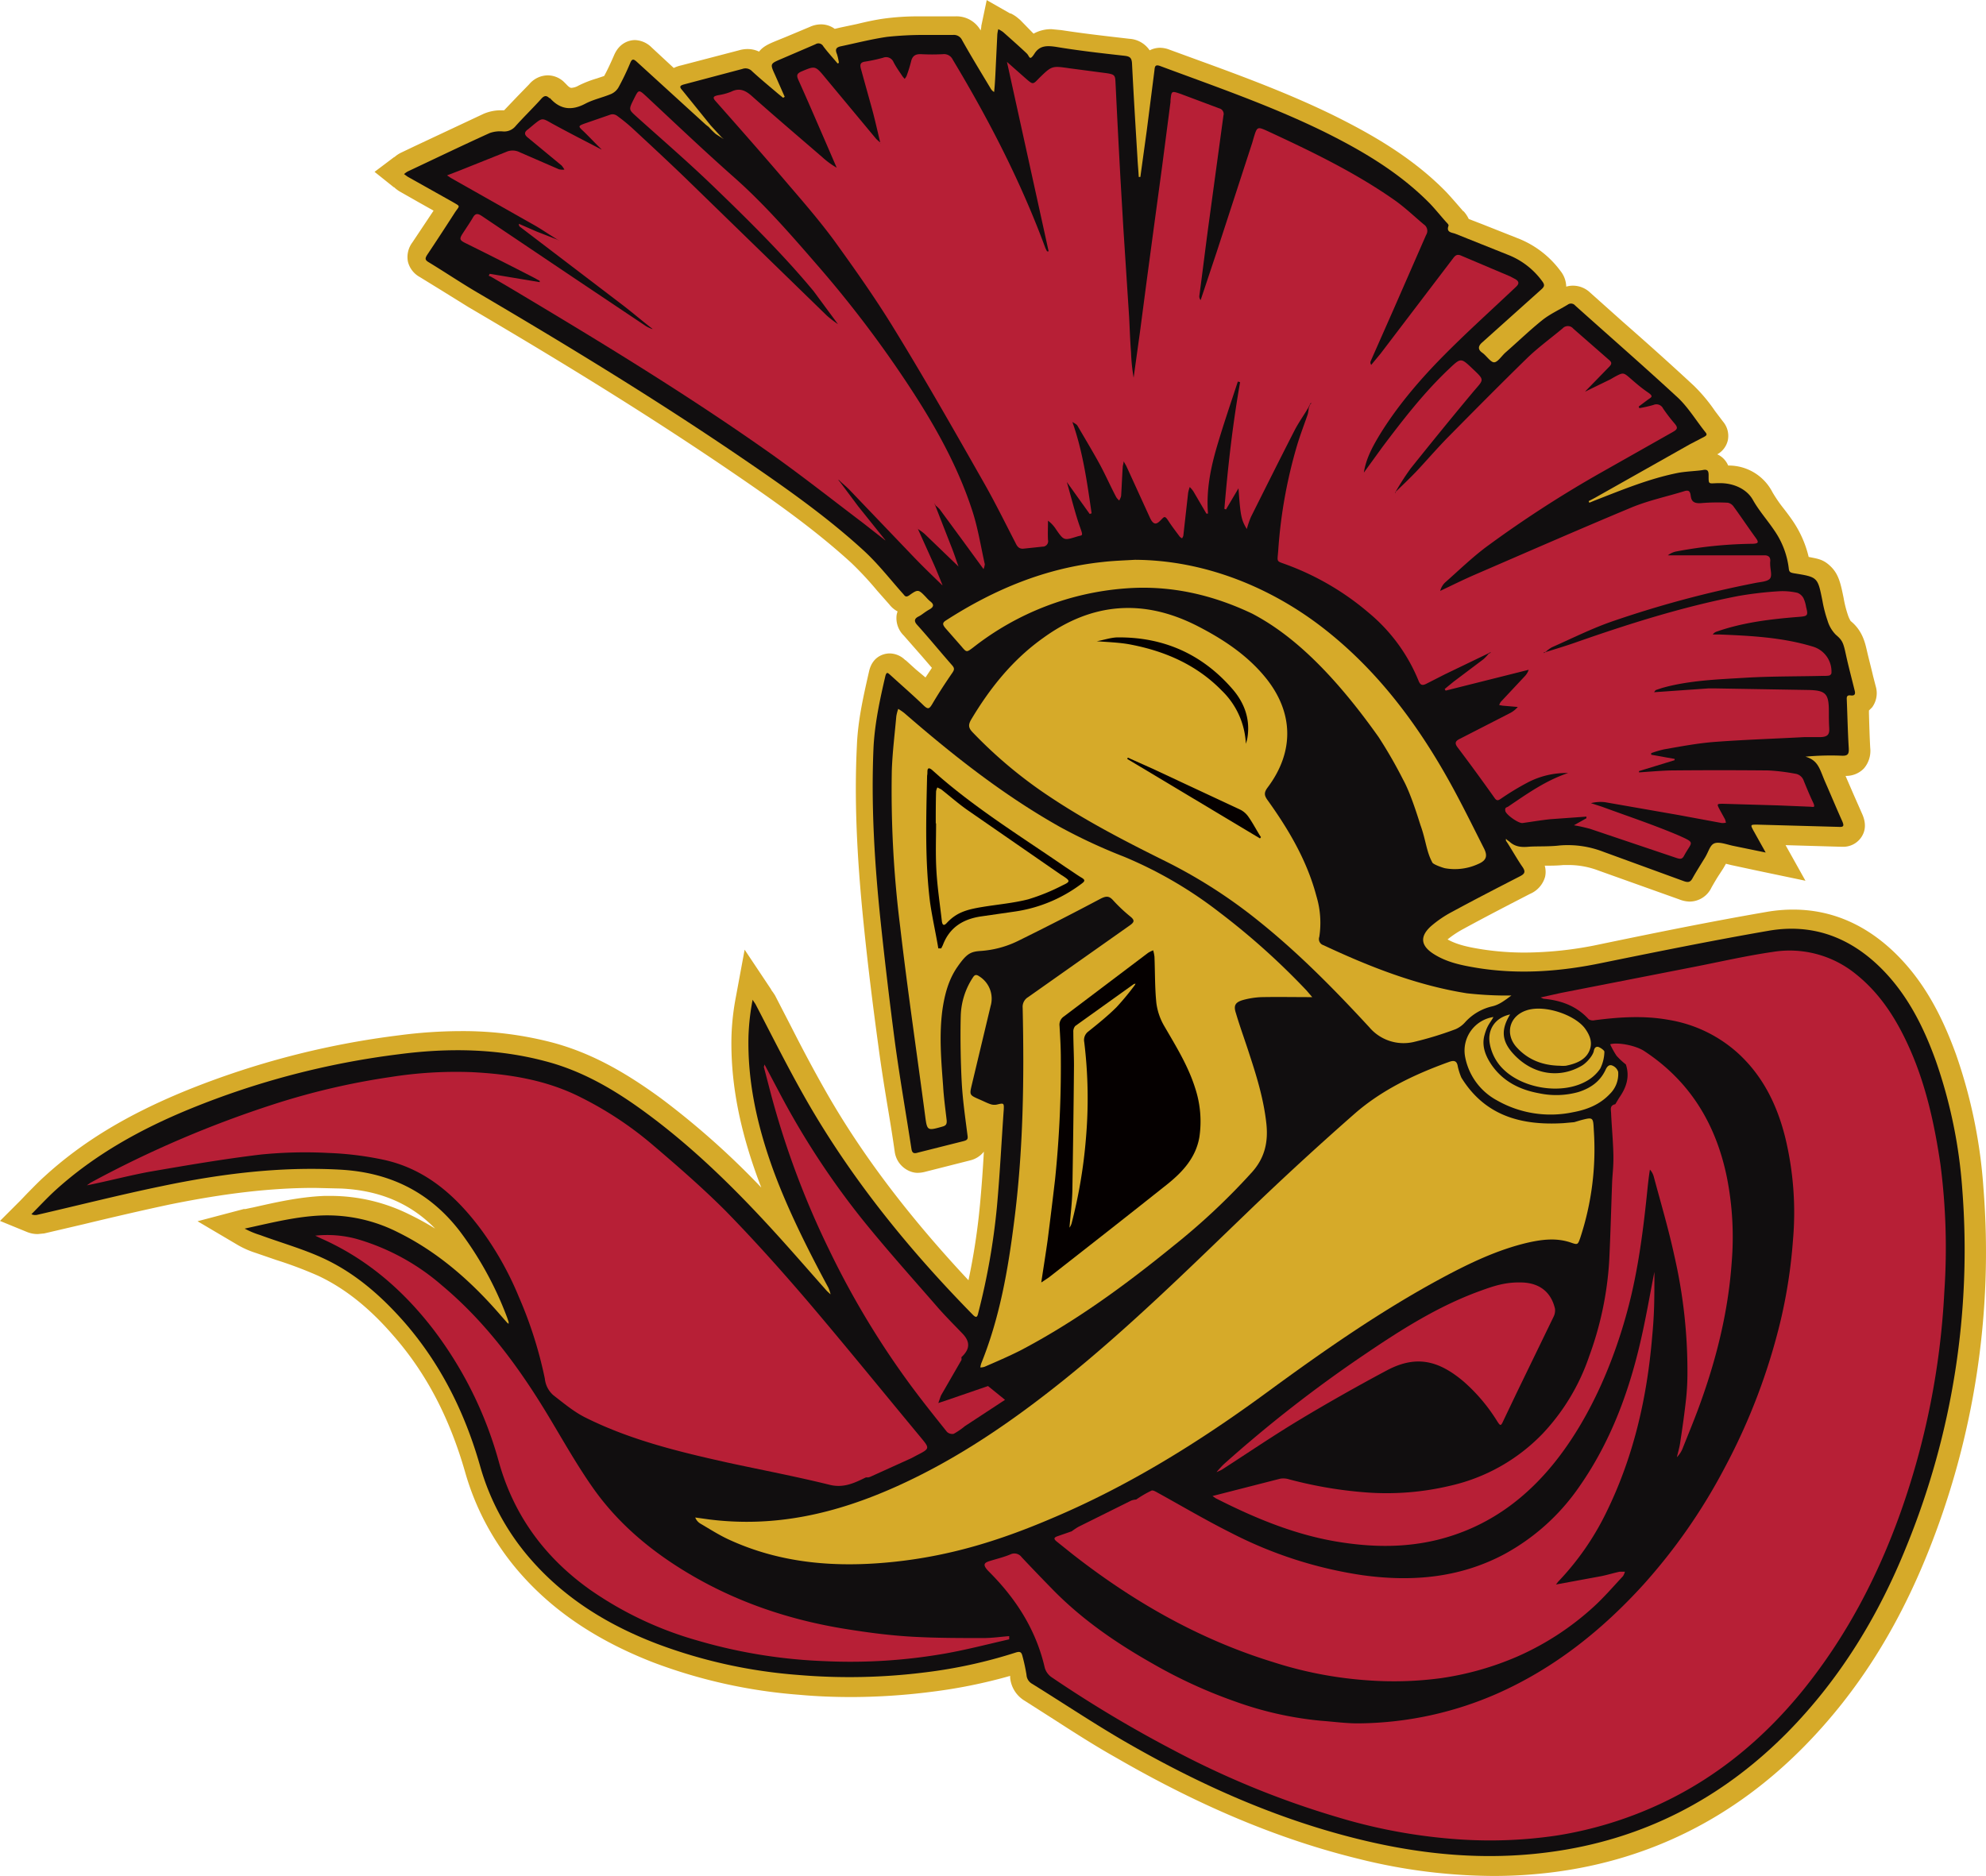 <svg id="Layer_1" data-name="Layer 1" xmlns="http://www.w3.org/2000/svg" viewBox="0 0 619.3 585.1"><title>Spartan051_3c</title><path d="M154,287.9a172.6,172.6,0,0,1-41-5.2c-24.3-5.9-48.8-16.1-74.8-31.2-6.5-3.8-12.9-7.8-19-11.8l-9.5-6a6.3,6.3,0,0,1-3.2-5,27.8,27.8,0,0,0-.8-3.7v-.4a157.2,157.2,0,0,1-27.3,5.8A196.2,196.2,0,0,1-46.1,232c-5.3,0-10.7-.2-16-.7a160.6,160.6,0,0,1-44.8-9.9c-16.8-6.5-30-15.2-40.2-26.8a78.6,78.6,0,0,1-16.8-30.7c-5-17.5-12.5-31.8-23-43.7-7.9-9-15.9-15.3-24.4-19.3a131.8,131.8,0,0,0-13.3-5l-6-2.1-.6-.2a25.8,25.8,0,0,1-4.7-2.1l-6.3-3.7,7.7-1.9,1.3-.3,1-.2c7-1.6,14.3-3.3,21.8-3.6h2.1a52.1,52.1,0,0,1,23,5.5,93.8,93.8,0,0,1,23.5,16.6,93.3,93.3,0,0,0-8-12.4c-8.7-11.3-20.2-17.2-35.2-18l-8.6-.2c-14,0-28.5,1.7-45.9,5.3-8.9,1.8-18,4-26.7,6.1l-12.3,2.9-1.3.2a6,6,0,0,1-2.3-.5l-4.2-1.7,3.2-3.2,2.3-2.3c1.7-1.7,3.4-3.5,5.2-5.1,11.4-10.5,25.2-18.8,43.1-26.2a259.4,259.4,0,0,1,65.8-17.2,145.6,145.6,0,0,1,18.6-1.2A107.3,107.3,0,0,1-140,33.9c10.7,2.9,20.8,8.1,32.9,17s23.9,19.8,37.3,34.3l5.4,5.9a206,206,0,0,1-9-21.6c-5.1-14.6-7.4-27.8-7-40.4a74.4,74.4,0,0,1,1.3-12l1.4-7.3,4.1,6.2.3.4.9,1.4,5,9.6c3.4,6.6,7,13.5,10.7,20.1,12.2,21.4,28.2,42.3,48.9,63.7A209.8,209.8,0,0,0-3,81.7c.7-7.4,1.1-14.9,1.5-22.2l.4-6.2L-3.1,53l-2.8-1.2-1.5-.7c.2,1.7.4,3.5.6,5.2l.4,3.2a4.2,4.2,0,0,1-3.5,5L-24,68.2l-1.6.2c-.8,0-3.6-.3-4.1-4s-1.3-8.5-2-12.8c-1.1-6.6-2.1-13.4-3.1-20.1C-36.5,19.1-38,6.2-39.4-6.6c-2.2-21.5-2.9-38.9-2.1-54.8.4-7.8,2.1-15.4,3.8-22.8.7-3,2.7-3.3,3.5-3.3a4.1,4.1,0,0,1,2.8,1.3h.1l3.3,3,6.1,5.5c1.6-2.8,3.4-5.4,5.1-7.9l-4.6-5.3-5.7-6.6a4.9,4.9,0,0,1-1.5-4,4.8,4.8,0,0,1,2.6-3.3l1.3-.9.4-.3-.8-.8-.7.5a4.5,4.5,0,0,1-2.5.9,4.1,4.1,0,0,1-3.3-1.8v-.2l-3.8-4.3a105.4,105.4,0,0,0-8.4-9c-11.7-10.7-24.6-19.7-37.9-28.8-23.3-15.9-48.6-31.7-82-51.3l-8.6-5.3-6.5-4.1a4.6,4.6,0,0,1-2.3-2.9,4.7,4.7,0,0,1,.9-3.7c2.6-3.9,5.4-8,8.3-12.7l-7.6-4.3-5.8-3.2-1.2-.9-.2-.2-3-2.4,3.1-2.3.2-.2a6.2,6.2,0,0,1,1.4-1l4.5-2.1,21.2-9.9a10.7,10.7,0,0,1,4.5-.8h1.2a1.6,1.6,0,0,0,1.4-.7l4.4-4.7,3.6-3.8a4.9,4.9,0,0,1,3.6-1.8,4.5,4.5,0,0,1,3.1,1.3l.5.5c1.7,1.9,3,2.1,3.9,2.1a7.9,7.9,0,0,0,3.6-1.1,31.1,31.1,0,0,1,5.1-2l3.1-1.1a2.1,2.1,0,0,0,.8-.8,78.2,78.2,0,0,0,3.5-7.2c1-2.4,2.6-2.9,3.7-2.9a4.7,4.7,0,0,1,3.2,1.5l8.9,8.2a4.7,4.7,0,0,1,3.1-1.9l18.1-4.8,1.8-.3a5.8,5.8,0,0,1,4,1.7l1.3,1.1a4.1,4.1,0,0,1,.2-2.2c.7-1.8,2.3-2.5,4.5-3.4l3.2-1.3,7.4-3.1a5.5,5.5,0,0,1,2.2-.5,4.6,4.6,0,0,1,3.7,2h.1a5.8,5.8,0,0,1,2.7-1.2l5.3-1.1c2.9-.6,5.9-1.3,9-1.7a77.9,77.9,0,0,1,9.5-.6h11.7a5.7,5.7,0,0,1,5.2,3.1l5,8.4V-277q.1-3.3.3-6.5a8.2,8.2,0,0,1,.3-1.7v-.4l.8-4.1,3.6,2.1.4.2a7.5,7.5,0,0,1,1.6,1.1l.6.5,6,5.4a7.9,7.9,0,0,1,5.8-2.3l2.6.2c7.2,1.1,14.7,2,21.3,2.8,3.2.4,4.8,2.1,5,5.2s.2,4.6.4,6.9l.7-5.2c.4-3.4,2.4-4.1,3.9-4.1a5.6,5.6,0,0,1,2,.4l9.3,3.4c14,5.1,28.4,10.5,42.1,17.2,10.2,5,23.3,12.2,33.9,23.1,1.4,1.4,2.6,2.9,3.9,4.3l1.3,1.5h.1a4.8,4.8,0,0,1,1.4,2.6h.2l5.5,2.2,11.5,4.6a27.1,27.1,0,0,1,11.4,9c1.8,2.4,1.6,4.6-.7,6.7l-9.2,8.3-8.5,7.6.9.9h.2l1.4-1.4,3.2-2.9c2.7-2.5,5.5-5,8.5-7.4a39.8,39.8,0,0,1,5.7-3.6l2.5-1.4a4.8,4.8,0,0,1,2.5-.8,5,5,0,0,1,3.3,1.4l10.3,9.2c7.2,6.4,14.7,13,21.9,19.7a49,49,0,0,1,6.2,7.5l2.6,3.5a3.9,3.9,0,0,1,.9,3.3,3.9,3.9,0,0,1-2.2,2.7h-.1l-4.4,2.3-6.1,3.5h.4a46.8,46.8,0,0,1,4.7-.6l3.2-.4h1c.9,0,3.9.3,4.2,4.2h1.3c3.7,0,9,.7,12.2,6.8a43.9,43.9,0,0,0,3.8,5.5c1,1.3,2,2.6,2.9,4a29.7,29.7,0,0,1,4.8,12c7.9,1.3,8.9,2.5,10.6,10.7h0a37.3,37.3,0,0,0,1.4,5.7,9.1,9.1,0,0,0,1.7,3.1c3,2.4,3.7,5.5,4.2,7.8s1.3,5.3,1.9,7.9l.8,3.1a4.5,4.5,0,0,1-.6,4,3.7,3.7,0,0,1-1.7,1.2v2.5c.1,3.6.2,7.3.4,11a5.5,5.5,0,0,1-1.2,4.2,5,5,0,0,1-3.7,1.4h-4.4c.4.9.8,1.8,1.1,2.6l.6,1.5,2.7,6.2,2.6,6a4.3,4.3,0,0,1,0,4.2,4,4,0,0,1-3.6,1.7h-.3L240-33.9l5.5,9.9L235.8-26l-7-1.5-1.9-.5-1.9-.5-.8,1.5a20.8,20.8,0,0,1-1,1.9l-1,1.7c-.9,1.5-1.8,3-2.6,4.5a4.6,4.6,0,0,1-4.2,2.8,6.5,6.5,0,0,1-2.3-.5l-25.1-9.2a29,29,0,0,0-9.9-1.9h-2.4c-1.8.2-3.7.2-5.4.2h-5l1,1.4a5.2,5.2,0,0,1,1.1,4.2,5.3,5.3,0,0,1-3.1,3.3c-5.8,3-13.4,6.9-21,11A31.6,31.6,0,0,0,137.3-3c-1,.9-1.3,1.6-1.3,2s.5,1.1,1.7,1.8c3.8,2.4,8.3,3.3,12.5,4a89.8,89.8,0,0,0,14,1.1,117.5,117.5,0,0,0,23.9-2.6C204.4-.1,222-3.7,240-6.8a44.7,44.7,0,0,1,7.7-.7C258.9-7.5,269.2-3,278.1,6c7.4,7.4,12.9,16.9,17.5,29.8a156.3,156.3,0,0,1,8.3,40.7,248.5,248.5,0,0,1-17.4,112.9c-9.4,23.5-21.7,42.7-37.6,58.9-21.3,21.6-46.9,34.6-76.3,38.4A143.9,143.9,0,0,1,154,287.9ZM-6,14a19.3,19.3,0,0,0-2.3,8.6c-.1,3.5-.1,7.1-.1,10.8L-5,18.9A5.1,5.1,0,0,0-6,14Z" transform="translate(311.6 294.2)" style="fill:#d6aa29"/><path d="M.4-284.9a9,9,0,0,1,1.5.9c2.5,2.2,5,4.4,7.4,6.7a2.2,2.2,0,0,0,1.3.8c.4,0,.7-.2,1.1-.8a4.8,4.8,0,0,1,4.4-2.3l2.2.2c7.1,1.1,14.3,1.9,21.5,2.8,1.6.2,2.2.6,2.3,2.4.5,9.8,1.1,19.6,1.7,29.5.1,2,.3,3.9.4,5.9h.5l2-14.5,2.5-18.9c.1-.8.2-1.5.9-1.5l.9.2c17.2,6.4,34.6,12.4,51.1,20.5,12.1,5.9,23.6,12.8,33.1,22.5,1.8,1.8,3.4,3.8,5,5.7.3.4.8.9.7,1.1-.8,2.1,1,2,2.1,2.5l17,6.8a24,24,0,0,1,10.1,8c.9,1.2.7,1.7-.3,2.6l-18.4,16.5c-1.4,1.2-1.6,2,0,3.2s2.4,2.9,3.7,3h.1c1.1,0,2.3-1.9,3.4-3,3.8-3.4,7.6-7,11.6-10.2,2.4-1.9,5.2-3.2,7.9-4.8l1-.3a2,2,0,0,1,1.3.6c10.8,9.6,21.7,19.1,32.2,28.9,3.3,3,5.6,7,8.4,10.6.6.7.4,1.1-.3,1.4l-4.6,2.4-29.6,16.7-1.9,1,.2.5,1.7-.7c8.5-3.3,16.9-6.8,25.9-8.6,2.6-.5,5.2-.5,7.8-.9h.5c1,0,1.2.6,1.2,1.7s0,2.6,1.2,2.6h3.1c4,0,7.3,1.1,9.6,5.2s4.6,6.4,6.8,9.7a26.2,26.2,0,0,1,4.4,11.7c.1,1.2.6,1.3,1.6,1.5,7.5,1.2,7.4,1.2,8.9,8.6a40,40,0,0,0,1.6,6.2,10.4,10.4,0,0,0,2.6,4.4c2.1,1.7,2.6,3.8,3.1,6.1s1.8,7.4,2.7,11.1c.2.9.3,1.7-.8,1.7H266c-1.1,0-.9,1-.9,1.8.2,4.9.3,9.8.6,14.7.1,1.7-.2,2.4-1.9,2.4h-3.7c-2.6,0-5.2.1-7.9.4,4.1,1.2,4.8,4.9,6.2,8s3.5,8.1,5.3,12.2c.6,1.3.5,1.7-.9,1.7h-.3L237.1-37h-.8c-1.4,0-1.3.2-.4,1.9l3.8,6.8-10.3-2.2c-1.5-.3-3.2-1-4.6-1l-1.1.2c-1.4.6-2.1,3-3.1,4.6s-2.6,4.2-3.8,6.3-.9,1.2-1.6,1.2l-1.2-.3-25.2-9.2a32.1,32.1,0,0,0-10.9-2h-2.7c-3.2.3-6.5.1-9.7.4h-1.2a6.6,6.6,0,0,1-4.7-1.7l-.7-.5-.4-.4v.6l.6.9c1.5,2.4,2.9,4.9,4.5,7.2s.6,2.3-.9,3.1c-7,3.6-14.1,7.3-21,11.1a34.9,34.9,0,0,0-6.6,4.5c-3.4,3-3,6.1.8,8.6s8.9,3.6,13.7,4.4a92.3,92.3,0,0,0,14.5,1.1,121.2,121.2,0,0,0,24.5-2.7c17.2-3.6,34.5-7,51.8-10a41.5,41.5,0,0,1,7.1-.6c10.8,0,20.2,4.5,28.3,12.6s13,18,16.8,28.7a154.2,154.2,0,0,1,8.2,39.9,244.5,244.5,0,0,1-17.2,111.5c-8.7,21.6-20.6,41.2-37,57.9-20.6,21-45.4,33.7-74.6,37.5a140.2,140.2,0,0,1-18.2,1.2,171,171,0,0,1-40.3-5.1c-26.3-6.4-50.7-17.4-74.1-30.9-9.7-5.6-19-11.8-28.4-17.7a3.4,3.4,0,0,1-1.8-2.8,56.4,56.4,0,0,0-1.3-6c-.2-.8-.5-1.2-1.1-1.2l-.9.2a152.1,152.1,0,0,1-28.3,6.2A192.3,192.3,0,0,1-46.1,229q-7.9,0-15.8-.7a158.5,158.5,0,0,1-43.9-9.7c-14.9-5.8-28.3-13.9-39-25.9a75.2,75.2,0,0,1-16.2-29.6c-4.8-16.6-12.2-31.8-23.6-44.8-7.2-8.2-15.4-15.4-25.4-20-6.3-2.9-13-4.8-19.6-7.2a26.4,26.4,0,0,1-4.8-2l1.8-.4c7.3-1.7,14.7-3.4,22.2-3.7h2A48.8,48.8,0,0,1-186.6,90c12.6,6.2,22.9,15.3,32,25.8l1.4,1.6.8.9.4.3V118l-.4-1.2a107.1,107.1,0,0,0-14.9-27.2c-9.5-12.3-22-18.3-37.4-19.1l-8.7-.2c-15.7,0-31.2,2.1-46.5,5.3-13.1,2.7-26.1,6-39.1,9h-.6l-1.2-.3c2.4-2.4,4.8-5,7.3-7.3,12.4-11.3,26.8-19.3,42.3-25.6a255.2,255.2,0,0,1,65.1-17,143.8,143.8,0,0,1,18.2-1.2,105.1,105.1,0,0,1,27.4,3.4c11.8,3.2,22.1,9.3,31.9,16.5,13.5,10,25.5,21.6,36.9,33.9,6.5,7,12.7,14.2,19,21.3l1.1,1a10.4,10.4,0,0,0-.7-2.1c-6.9-12.6-13.3-25.4-18-39s-7.2-25.8-6.9-39.3a71.6,71.6,0,0,1,1.3-11.5c.3.5.7,1,1,1.6C-70,29.2-65,39.2-59.4,49c14.1,24.7,31.9,46.5,51.7,66.8.5.6.9.8,1.1.8s.5-.6.7-1.4A212.9,212.9,0,0,0-.1,81.9c.9-10,1.4-20.1,2-30.1.1-1.4.1-1.8-.6-1.8l-1.5.3H-.9l-1.2-.2c-1.2-.4-2.3-1-3.5-1.5-3.1-1.4-3.1-1.4-2.3-4.8l5.8-24.3a8.2,8.2,0,0,0-3.4-9.2A2,2,0,0,0-6.6,10c-.4,0-.7.3-1.1.9a22.8,22.8,0,0,0-3.7,11.7c-.2,7-.1,13.9.3,20.9s1.1,11,1.8,16.5c.1,1.1-.1,1.5-1.2,1.8l-14.3,3.6h-.8c-.7,0-1-.4-1.2-1.5-1.6-11-3.6-21.9-5.1-32.9q-2.6-19-4.5-38c-1.9-18.1-3-36.2-2.1-54.4.4-7.6,2-14.9,3.7-22.2.2-.7.4-1,.6-1s.5.3.9.6c3.5,3.2,7.1,6.4,10.5,9.6.6.5,1,.8,1.3.8s.8-.4,1.3-1.3c1.9-3.4,4.1-6.6,6.3-9.8.6-.9.7-1.4-.1-2.3-3.7-4.1-7.2-8.4-10.9-12.6-1.1-1.3-.9-1.9.4-2.6s2.2-1.6,3.4-2.2,1.4-1.6.2-2.6a11.5,11.5,0,0,1-1.2-1.2c-1.3-1.3-1.9-2-2.6-2s-1.3.5-2.7,1.4a1.5,1.5,0,0,1-.8.3c-.5,0-.8-.5-1.2-1-4.1-4.5-7.9-9.4-12.3-13.5-11.8-10.8-25-20-38.2-29-26.7-18.2-54.3-35.1-82.2-51.4-5.1-3-10.1-6.3-15.1-9.4-1.2-.7-1.2-1.2-.5-2.3q4.5-6.6,8.7-13.3c1.5-2.3,1.8-1.8-.9-3.3l-13.9-7.8-1.1-.8a6.7,6.7,0,0,1,1.1-.8c8.5-4,17-8.1,25.6-12a7.9,7.9,0,0,1,3.2-.5h1.2a4.5,4.5,0,0,0,3.7-1.7c2.6-2.9,5.4-5.6,8-8.5a1.9,1.9,0,0,1,1.3-.8,1.7,1.7,0,0,1,1.2.6h.2a8,8,0,0,0,6.1,3.1,10.7,10.7,0,0,0,5-1.4c2.5-1.3,5.4-1.9,8-3a5,5,0,0,0,2.3-2.1,80.8,80.8,0,0,0,3.6-7.5c.3-.8.6-1.1,1-1.1s.7.3,1.1.7L-91-255.2l.9.7a24.9,24.9,0,0,0,2.2,2.2l2.5,1.5h0l-.6-.6-3.4-3.7L-98.3-266c-1-1.2-.9-1.6.6-1.9l18.1-4.8h1a2.8,2.8,0,0,1,2,.9c2.6,2.4,5.4,4.7,8.1,7l1.6,1.3.5-.3-3-6.8c-1.6-3.5-1.6-3.5,1.9-5l10.7-4.5,1-.3a1.7,1.7,0,0,1,1.4.8c1.4,1.9,3,3.6,4.5,5.4l.4-.2a17.6,17.6,0,0,0-.6-2.7c-.6-1.5-.2-2.2,1.4-2.5,4.7-.9,9.4-2.2,14.2-2.9a106.6,106.6,0,0,1,11.8-.6h9a2.7,2.7,0,0,1,2.7,1.6c2.9,5,5.9,9.9,8.8,14.9a3.1,3.1,0,0,0,1.2,1.3c.1-1.9.3-3.7.4-5.6.2-4.1.4-8.2.6-12.4a10.4,10.4,0,0,1,.3-1.6m-4.2-9.3-1.7,8.1v.3l-.2,1.1a8.6,8.6,0,0,0-7.8-4.4H-25.3a80.3,80.3,0,0,0-9.9.6c-3.2.4-6.3,1.1-9.2,1.8l-5.2,1.1-1.7.4a7.2,7.2,0,0,0-4.3-1.4,8.5,8.5,0,0,0-3.5.8l-7.4,3.1-3.2,1.3c-1.9.8-3.9,1.6-5.2,3.3a8.3,8.3,0,0,0-3.7-.8,9.6,9.6,0,0,0-2.6.4l-18,4.7a10,10,0,0,0-2.3.8l-6.9-6.4a7.7,7.7,0,0,0-5.2-2.3c-1.3,0-4.7.5-6.5,4.7-1,2.3-2,4.5-3.1,6.5l-2.4.8a33.9,33.9,0,0,0-5.6,2.2,5,5,0,0,1-2.2.7c-.2,0-.6,0-1.6-1.1l-.8-.8a7.4,7.4,0,0,0-5-2,7.7,7.7,0,0,0-5.8,2.8l-3.6,3.7-4.2,4.4h-.7a13.7,13.7,0,0,0-5.7,1.1l-21.3,10-4.4,2.1a9.1,9.1,0,0,0-2.1,1.4h-.1l-6.1,4.6,6,4.8h.1a10.1,10.1,0,0,0,1.7,1.3l5.8,3.3,4.8,2.7-6.6,9.9a7.6,7.6,0,0,0-1.4,6,7.5,7.5,0,0,0,3.7,4.8l6.5,4,8.7,5.4c33.4,19.6,58.6,35.4,81.8,51.2,13.2,9,26,18,37.5,28.5a103.2,103.2,0,0,1,8.1,8.7l3.8,4.3h0a8,8,0,0,0,2.6,2.2,7,7,0,0,0-.3,1.1,7.6,7.6,0,0,0,2.2,6.4l5.7,6.5,3.1,3.6-2,3L-26-85.4l-3.2-2.9h-.1a7,7,0,0,0-4.9-2.1h0c-.9,0-5.2.3-6.4,5.6-1.7,7.5-3.5,15.2-3.8,23.3-.8,16.1-.1,33.7,2.1,55.3,1.3,12.9,2.9,25.7,4.6,38.2.9,6.8,2,13.6,3.1,20.2.7,4.2,1.4,8.5,2,12.8s4.3,6.6,7.1,6.6a9.2,9.2,0,0,0,2.3-.3l14.2-3.6A7.7,7.7,0,0,0-4.8,65c-.3,5.5-.7,11-1.2,16.4a204.4,204.4,0,0,1-3.6,23.7C-28.2,85.2-42.9,65.9-54.2,46c-3.7-6.5-7.3-13.3-10.7-20l-5-9.7A15.8,15.8,0,0,0-71,14.7l-.2-.4L-79.4,2l-2.7,14.6A77.4,77.4,0,0,0-83.5,29c-.3,13,2,26.5,7.2,41.5q1,2.9,2.1,5.7a250.8,250.8,0,0,0-31.1-27.7c-12.4-9.1-22.8-14.5-33.9-17.5a110.2,110.2,0,0,0-28.9-3.6,148.5,148.5,0,0,0-19,1.3A262.4,262.4,0,0,0-253.7,46c-18.3,7.5-32.3,16-44,26.7-1.9,1.7-3.6,3.5-5.3,5.2l-2.2,2.3-6.4,6.4,8.3,3.4a8.9,8.9,0,0,0,3.5.7l2-.2,12.4-2.9c8.7-2.1,17.7-4.2,26.6-6.1,17.2-3.5,31.6-5.2,45.3-5.2l8.4.2c12,.6,21.6,4.7,29.2,12.5a88.5,88.5,0,0,0-8-4.4,55.1,55.1,0,0,0-24.3-5.8h-2.2c-7.8.3-15.2,2-22.3,3.6l-1,.2-1.4.3h-.5L-250,86.7l12.7,7.5a28.4,28.4,0,0,0,5.2,2.3l.6.2,6.1,2.1a127.6,127.6,0,0,1,13,4.9c8.1,3.8,15.8,9.8,23.4,18.6,10.2,11.6,17.5,25.5,22.4,42.5a81.6,81.6,0,0,0,17.4,31.9c10.5,11.9,24.1,20.9,41.3,27.6a163.5,163.5,0,0,0,45.6,10.1c5.4.5,10.9.7,16.3.7a199.2,199.2,0,0,0,24.6-1.6,162.7,162.7,0,0,0,24.8-5v.6A9.4,9.4,0,0,0,8,236.3l9.4,6c6.2,4,12.6,8.1,19.2,11.8,26.3,15.2,51,25.5,75.6,31.5a175.6,175.6,0,0,0,41.8,5.3,147,147,0,0,0,19-1.2c30.1-3.9,56.3-17.1,78.1-39.3,16.2-16.5,28.7-36.1,38.3-59.9A251.5,251.5,0,0,0,306.9,76.3a159.2,159.2,0,0,0-8.5-41.5c-4.8-13.3-10.5-23.1-18.2-30.9-9.5-9.6-20.5-14.4-32.6-14.4a47.7,47.7,0,0,0-8.2.7c-18,3.1-35.6,6.7-52,10.1a114.6,114.6,0,0,1-23.3,2.6,86.8,86.8,0,0,1-13.5-1c-3.7-.6-7.6-1.3-10.8-3.1a30.6,30.6,0,0,1,4.8-3.2c7.5-4.1,15.1-8,20.9-11a8.2,8.2,0,0,0,4.7-5.3,7,7,0,0,0-.1-3.5h.1c1.8,0,3.7,0,5.7-.2h2.1a26.1,26.1,0,0,1,8.8,1.7L212-13.7a9.5,9.5,0,0,0,3.3.7,7.6,7.6,0,0,0,6.8-4.4c.8-1.4,1.6-2.8,2.6-4.3l1.1-1.7.8-1.4,1.6.4,7,1.5,3.3.7,12.9,2.7-6.2-11.1,17.2.5h.4a6.8,6.8,0,0,0,6.1-3.1c1.3-2,1.4-4.4.2-7.1l-2.6-5.9-2.6-6a7.7,7.7,0,0,0,5.7-2.3,8.4,8.4,0,0,0,2-6.4c-.2-3.6-.3-7.3-.4-10.9v-.8l1-1a7.5,7.5,0,0,0,1.1-6.6l-.8-3.1c-.6-2.6-1.3-5.2-1.9-7.8s-1.4-6.4-5.1-9.4a9.2,9.2,0,0,1-.9-2,35,35,0,0,1-1.3-5.2h0c-.9-4.4-1.5-7.3-3.9-9.7s-4.1-2.5-7-3.1a33.7,33.7,0,0,0-4.8-11c-1-1.5-2-2.8-3-4.1a41.8,41.8,0,0,1-3.5-5.1,15.3,15.3,0,0,0-13.8-8.3,6.6,6.6,0,0,0-3.4-3.5,6.7,6.7,0,0,0,3.3-4.4,6.9,6.9,0,0,0-1.5-5.8l-2.5-3.3a51.3,51.3,0,0,0-6.6-7.9c-7.2-6.7-14.7-13.4-22-19.8l-10.3-9.2a7.8,7.8,0,0,0-5.3-2.2h0a7.4,7.4,0,0,0-2.2.3,8.1,8.1,0,0,0-1.8-4.9,30.1,30.1,0,0,0-12.6-9.9l-11.6-4.6-4.4-1.7a9.3,9.3,0,0,0-1.6-2.4h-.1l-1.3-1.5c-1.3-1.5-2.6-3-4-4.5-10.9-11.2-24.3-18.5-34.7-23.7-13.8-6.8-28.3-12.2-42.3-17.3l-9.3-3.4a8.5,8.5,0,0,0-3-.6,7.2,7.2,0,0,0-3.2.8,8.2,8.2,0,0,0-6.3-3.6c-6.9-.8-14.1-1.6-21.2-2.7l-3.1-.3a11.2,11.2,0,0,0-5.6,1.4L6.5-288l-.6-.5A10.4,10.4,0,0,0,3.6-290H3.4l-7.2-4.1Z" transform="translate(311.6 294.2)" style="fill:#d6aa29"/><path d="M300.3,76.7a154.3,154.3,0,0,0-8.2-39.9c-3.8-10.6-8.8-20.6-16.8-28.7-9.8-9.9-21.6-14.4-35.4-12-17.3,3-34.6,6.5-51.8,10-12.9,2.7-25.9,3.7-39,1.6-4.8-.8-9.5-1.7-13.7-4.4s-4.1-5.6-.8-8.6a34.9,34.9,0,0,1,6.6-4.5c7-3.8,14-7.4,21-11,1.6-.8,2.1-1.4.9-3.1s-3-4.8-4.5-7.2L158-32v-.6l.4.4.7.5c1.7,1.6,3.7,1.8,5.9,1.6s6.5,0,9.7-.4a30.5,30.5,0,0,1,13.5,1.9l25.2,9.2c1.4.5,2.1.4,2.8-.9s2.5-4.2,3.8-6.3,1.6-4.1,3.1-4.6,3.8.4,5.7.8L239-28.3l-3.8-6.8c-1-1.9-1-1.9,1.2-1.9l25.4.7c1.5.1,1.7-.3,1.1-1.7-1.8-4-3.5-8.1-5.3-12.2s-2.1-6.8-6.2-8a84.3,84.3,0,0,1,11.3-.3c2,.1,2.3-.6,2.2-2.4-.3-4.9-.4-9.8-.6-14.7,0-.8-.3-1.9,1.2-1.7s1.5-.7,1.2-1.7c-.9-3.7-1.9-7.4-2.7-11.1s-1.1-4.4-3.1-6.1a10.4,10.4,0,0,1-2.6-4.4,40,40,0,0,1-1.6-6.2c-1.5-7.4-1.4-7.4-8.9-8.6-1-.2-1.5-.3-1.6-1.5a26.2,26.2,0,0,0-4.4-11.7c-2.2-3.3-4.9-6.3-6.8-9.7s-6.1-5.3-10.5-5.2h-.7c-2.7.1-2.6.4-2.6-2.5,0-1.3-.3-1.9-1.8-1.6s-5.2.4-7.8.9c-9,1.8-17.4,5.3-25.9,8.6l-1.7.7-.2-.5,1.9-1,29.6-16.7,4.6-2.4c.7-.4.9-.7.3-1.4-2.8-3.5-5.2-7.5-8.4-10.6-10.6-9.8-21.5-19.3-32.2-28.9a1.7,1.7,0,0,0-2.3-.3c-2.6,1.6-5.5,2.9-7.9,4.8-4,3.2-7.7,6.8-11.6,10.2-1.2,1.1-2.4,3-3.5,3s-2.4-2.1-3.7-3-1.4-2,0-3.2l18.4-16.5c1-.9,1.2-1.4.3-2.6a24,24,0,0,0-10.1-8l-17-6.8c-1.1-.4-2.9-.4-2.1-2.5.1-.3-.4-.8-.7-1.1-1.7-1.9-3.3-3.9-5-5.7-9.5-9.7-21-16.5-33.1-22.5-16.5-8.1-33.9-14.1-51.1-20.5-1.6-.6-1.7.2-1.8,1.3L46-253.5,44-239h-.5c-.1-2-.3-3.9-.4-5.9-.6-9.8-1.2-19.6-1.7-29.5-.1-1.8-.7-2.2-2.3-2.4-7.2-.8-14.3-1.6-21.5-2.8-2.8-.4-5-.4-6.6,2.1s-1.5.9-2.4,0-4.9-4.5-7.4-6.7a9,9,0,0,0-1.5-.9,10.4,10.4,0,0,0-.3,1.6c-.2,4.1-.4,8.2-.6,12.4-.1,1.9-.2,3.7-.4,5.6a3.1,3.1,0,0,1-1.2-1.3c-3-5-6-9.9-8.8-14.9a2.8,2.8,0,0,0-2.8-1.6h-8.8a106.6,106.6,0,0,0-11.8.6c-4.8.7-9.5,1.9-14.2,2.9-1.6.3-2.1.9-1.4,2.5a17.6,17.6,0,0,1,.6,2.7l-.4.2c-1.5-1.8-3.1-3.5-4.5-5.4a1.7,1.7,0,0,0-2.4-.6L-68-275.8c-3.5,1.5-3.5,1.5-1.9,5l3,6.8-.5.3-1.6-1.3c-2.7-2.3-5.5-4.6-8.1-7a2.8,2.8,0,0,0-3-.7l-18.1,4.8c-1.5.4-1.6.8-.6,1.9l8.8,10.9,3.4,3.7.7.6-2.5-1.6a24.9,24.9,0,0,1-2.2-2.2l-.9-.7L-113-274.9c-1-.9-1.5-1.1-2.1.4a80.8,80.8,0,0,1-3.6,7.5,5,5,0,0,1-2.3,2.1c-2.6,1.1-5.5,1.7-8,3-4.3,2.3-7.9,1.9-11.1-1.7h-.2c-.9-.9-1.6-.8-2.5.2-2.6,2.9-5.4,5.6-8,8.5a4.6,4.6,0,0,1-3.9,1.7,9.7,9.7,0,0,0-4.2.5c-8.6,3.9-17.1,8-25.6,12a6.7,6.7,0,0,0-1.1.8l1.1.8,13.9,7.8c2.7,1.6,2.4,1.1.9,3.3q-4.3,6.7-8.7,13.3c-.7,1.1-.7,1.6.5,2.3,5.1,3.1,10,6.4,15.1,9.4,27.9,16.4,55.5,33.2,82.2,51.4,13.2,9,26.4,18.2,38.2,29,4.5,4.1,8.3,9,12.3,13.5.6.6.8,1.4,2,.6,2.8-2,2.9-1.9,5.3.6a11.5,11.5,0,0,0,1.2,1.2c1.2.9,1.4,1.7-.2,2.6s-2.2,1.6-3.4,2.2-1.5,1.4-.4,2.6c3.7,4.1,7.2,8.4,10.9,12.6.8.9.7,1.4.1,2.3-2.2,3.2-4.3,6.4-6.3,9.8-.9,1.5-1.3,1.7-2.6.5-3.4-3.3-7-6.4-10.5-9.6-.7-.6-1.1-1.1-1.5.3-1.7,7.3-3.3,14.7-3.7,22.2C-40-43.1-38.9-25-37-6.9q2,19,4.5,38C-31,42.1-29.1,53-27.4,64c.2,1.4.7,1.7,2,1.3l14.3-3.6c1.1-.3,1.4-.6,1.2-1.8-.7-5.5-1.5-11-1.8-16.5s-.5-13.9-.3-20.9A22.8,22.8,0,0,1-8.3,10.8c.6-1,1.1-1.2,2.2-.4a8.2,8.2,0,0,1,3.4,9.2L-8.5,43.9c-.8,3.4-.9,3.4,2.3,4.8,1.2.5,2.3,1.1,3.5,1.5a3.8,3.8,0,0,0,2,.1c2.1-.5,2.2-.5,2.1,1.6C.7,61.8.2,71.9-.7,81.9a212.9,212.9,0,0,1-5.8,33.2c-.3,1.3-.5,2.1-1.9.6C-28.2,95.5-46,73.6-60.1,49c-5.6-9.8-10.6-19.8-15.8-29.8-.3-.6-.7-1-1-1.6a71.6,71.6,0,0,0-1.3,11.5c-.3,13.6,2.5,26.6,6.9,39.3s11.2,26.4,18,39a10.4,10.4,0,0,1,.7,2.1l-1.1-1c-6.3-7.1-12.5-14.3-19-21.3-11.4-12.3-23.4-23.9-36.9-33.9-9.7-7.2-20-13.4-31.9-16.5-15-4-30.3-4.2-45.6-2.2a255.2,255.2,0,0,0-65.1,17c-15.4,6.3-29.9,14.3-42.3,25.6-2.5,2.3-4.9,4.9-7.3,7.3a2.7,2.7,0,0,0,1.8.2c13-3,26-6.3,39.1-9,18.2-3.8,36.6-6.1,55.2-5.1,15.4.8,27.9,6.8,37.4,19.1a107.1,107.1,0,0,1,14.9,27.2l.4,1.2v.6l-.4-.3-.8-.9-1.4-1.6c-9.1-10.5-19.4-19.6-32-25.8a48.6,48.6,0,0,0-23.7-5.2c-7.6.3-14.9,2.1-22.2,3.7l-1.8.4a26.4,26.4,0,0,0,4.8,2c6.5,2.4,13.3,4.3,19.6,7.2,10,4.6,18.2,11.8,25.4,20,11.4,13.1,18.9,28.3,23.6,44.8a75.2,75.2,0,0,0,16.2,29.6c10.7,12.1,24.1,20.2,39,25.9a158.5,158.5,0,0,0,43.9,9.7,189,189,0,0,0,39.7-.8,152.1,152.1,0,0,0,28.3-6.2c1.3-.4,1.7-.1,2,1a56.4,56.4,0,0,1,1.3,6,3.4,3.4,0,0,0,1.8,2.8c9.5,5.9,18.8,12.1,28.4,17.7,23.3,13.5,47.7,24.5,74.1,30.9,19.3,4.7,38.8,6.5,58.5,3.9,29.2-3.8,54-16.6,74.6-37.5,16.4-16.7,28.3-36.3,37-57.9A244.5,244.5,0,0,0,300.3,76.7Z" transform="translate(311.6 294.2)" style="fill:#110e0f"/><path d="M123.6-140.8c2.2-2.1,4.4-4.2,6.5-6.4s6.2-6.9,9.5-10.3c8.3-8.4,16.6-16.8,25-25,3.4-3.3,7.4-6.2,11.1-9.3a2.2,2.2,0,0,1,3.3.1l11.2,9.8c1.1.9.6,1.5-.2,2.3l-7.1,7.3-.2.3.3-.2,7.6-3.7,1.2-.7c2.8-1.5,2.8-1.5,5.1.5s3.5,3,5.4,4.3,1,1.5-.1,2.3l-2.8,2.1.2.5a39.9,39.9,0,0,0,4.4-1,2.3,2.3,0,0,1,3,1.1,51.7,51.7,0,0,0,3.6,4.7c1.1,1.3.9,1.8-.5,2.6L188-147a358.2,358.2,0,0,0-36.3,23.5c-4.5,3.4-8.5,7.3-12.7,11a5.7,5.7,0,0,0-1.5,2.6c3.6-1.7,7.2-3.5,10.9-5.1,16.2-7,32.4-14.1,48.7-20.9,5.3-2.2,11-3.4,16.5-5.1,1.3-.4,1.8-.1,2,1.3s.5,2.7,3.5,2.4a60.1,60.1,0,0,1,8.1-.1,2.9,2.9,0,0,1,1.8,1.2c2.4,3.3,4.6,6.6,7,9.9,1,1.4.5,1.6-.9,1.7a135.4,135.4,0,0,0-24,2.4,6.2,6.2,0,0,0-2.6,1.2h30.1c1.4,0,2,.7,1.8,2.1a5,5,0,0,0,0,.7c0,1.5.7,3.6-.1,4.5s-2.9,1-4.4,1.3a333,333,0,0,0-45.3,12.2c-6.2,2.2-12.2,5.2-18.3,7.9a10.8,10.8,0,0,0-1.9,1.4l-.6.2v.2l.5-.3c2.9-.9,5.9-1.8,8.8-2.8,16.8-5.9,33.8-11.3,51.3-14.7a114.2,114.2,0,0,1,12.9-1.5,20.7,20.7,0,0,1,5.6.5,3.6,3.6,0,0,1,1.9,1.7,10.2,10.2,0,0,1,.8,2.7c.7,2.7.5,2.9-2.3,3.1-8.7.7-17.3,1.7-25.6,4.6a2.3,2.3,0,0,0-1.2.9h2.2c9.8.4,19.6.9,29.1,3.8a8.1,8.1,0,0,1,5.7,8.3,1.1,1.1,0,0,1-.7.7,8.4,8.4,0,0,1-1.7.1c-8.2.2-16.5.1-24.7.6s-17.4.8-25.8,3.2l-1.8.6c-.2.1-.3.3-.6.7l17.1-1.2h1.4l29.5.5c5.6.1,6.5,1.2,6.5,6.7,0,1.7,0,3.3.1,5s0,3-2.9,3h-4.8c-9.3.5-18.7.8-28,1.5-5.3.4-10.5,1.4-15.7,2.3a32.2,32.2,0,0,0-4.1,1.2v.5l7.3,1.3v.4l-11.1,3.4v.4c3.2-.2,6.4-.5,9.7-.6,10.2-.1,20.5-.1,30.7,0a62.4,62.4,0,0,1,8.2,1,3.3,3.3,0,0,1,2.8,2.3c.9,2.2,1.8,4.4,2.8,6.5s.1,1.5-1.1,1.5l-9.7-.4-17.1-.5c-2.1,0-2.1,0-1.1,1.9l1.6,2.9a5.9,5.9,0,0,1,.3,1.1,5.1,5.1,0,0,1-1.3.1L211.8-40l-22.9-4a12,12,0,0,0-4.4.3l3.4,1.1c7.9,2.9,16,5.6,23.8,8.9,5.6,2.5,4.3,1.9,1.9,6.3-.6,1.2-1.2,1.2-2.4.8l-27-9.1a50.5,50.5,0,0,0-5-1.1l3.9-2.2v-.5l-11.2.8c-2.9.3-5.8.8-8.7,1.2-1.2.2-5.2-2.6-5.4-3.8s.5-1,1-1.4c5.9-4,11.7-8.1,18.6-10.4a26,26,0,0,0-12.7,3,82.1,82.1,0,0,0-8.1,4.9c-.9.6-1.4,1-2.2-.2Q148.8-53.3,143-61c-1.1-1.4-.8-2.1.7-2.8l15.4-7.9a8.1,8.1,0,0,0,2.6-2l-4.7-.4-1.1-.2a4,4,0,0,1,.5-1l7.3-7.8a5.6,5.6,0,0,0,1.4-2.2l-25.9,6.5-.3-.5,2.8-2.3,9.3-7a14.4,14.4,0,0,0,1.6-1.7l.6-.3v-.2l-.5.3-13.7,6.6-5.7,2.9c-1.3.7-2,.6-2.6-1A53.9,53.9,0,0,0,115.3-103a84.2,84.2,0,0,0-25.2-14.9c-3.9-1.5-3.4-.6-3.1-4.7a151.3,151.3,0,0,1,5.9-32.8c1-3.3,2.2-6.4,3.3-9.6a12.4,12.4,0,0,0,.3-1.9l.5-1.3c0-.2,0,0-.1.1h.2l.2-.4s-.1-.1-.3.2l-.6,1.2c-1.4,2.4-3,4.6-4.3,7.1C87.5-151,83-142,78.5-133a29.7,29.7,0,0,0-1.3,3.8c-1.8-2.9-2-4.4-2.6-12.7l-3.9,6.6-.5-.2c1.1-13.2,2.6-26.4,4.9-39.5l-.7-.2c-2.2,6.7-4.5,13.4-6.5,20.2s-3.4,13.8-2.8,21h-.5l-4.1-7a10.7,10.7,0,0,0-1.1-1.3,12.3,12.3,0,0,0-.5,1.8c-.5,4.5-1,8.9-1.5,13.4a2.7,2.7,0,0,1-.4.8,3,3,0,0,1-.7-.5c-1.2-1.6-2.5-3.3-3.6-5s-1.3-1.2-2.3-.2-2.1,2.1-3.4-.7l-7.4-16.2-.8-1.4c-.1.9-.3,1.4-.3,1.8-.2,3-.3,6-.5,9a4.9,4.9,0,0,1-.6,1.4,5.3,5.3,0,0,1-.9-1c-1.7-3.2-3.2-6.6-4.9-9.8s-4.8-8.4-7.2-12.5c-.3-.5-1-.8-1.6-1.2h0c3.3,9.3,4.6,18.9,6,28.5l-.6.2-7.3-10.2v-.2h-.1l.2.2c.9,3.1,1.7,6.2,2.6,9.3s1.2,3.9,1.9,5.9.2,1.6-1.1,2c-4.2,1.3-4.2,1.4-6.7-2.2a10.1,10.1,0,0,0-2.5-2.7c0,2-.1,4,0,6a1.7,1.7,0,0,1-1.7,2.1l-5.7.6c-1.4.2-2.1-.4-2.7-1.7-3.2-6.2-6.3-12.5-9.7-18.5-9.2-16.2-18.4-32.4-28.1-48.2-5.8-9.5-12.3-18.7-18.8-27.7-4.5-6.1-9.5-11.9-14.4-17.6-7.4-8.7-14.9-17.2-22.5-25.8-1.2-1.3-.6-1.6.7-1.9a18,18,0,0,0,4.1-1.1c2.6-1.3,4.5-.4,6.5,1.4,7.2,6.4,14.6,12.7,21.9,19a25.2,25.2,0,0,0,4.5,3.3l-3.8-8.8c-2.7-6.2-5.4-12.5-8.2-18.7-.6-1.4-.3-1.9,1-2.5,4.3-1.8,4.3-1.9,7.5,2l15.8,19a12.1,12.1,0,0,0,1.4,1.2v.2h.1l-.2-.2c-.9-3.7-1.7-7.4-2.7-11s-2.2-7.9-3.3-11.9c-.4-1.4-.3-2.2,1.4-2.4a51.3,51.3,0,0,0,5.5-1.2,2.5,2.5,0,0,1,3.2,1.3c.8,1.6,1.9,3.1,2.9,4.6l.6.7a4.2,4.2,0,0,0,.6-.9,45.1,45.1,0,0,0,1.4-4.5c.4-1.8,1.4-2.4,3.2-2.3a64.8,64.8,0,0,0,6.7,0,3,3,0,0,1,3.1,1.7c11.3,18.8,21.3,38.2,28.9,58.8l.5,1h.5l-13-59.1,6,5.3c2.1,1.8,2.1,1.8,4-.2,4-3.9,4-3.9,9.5-3.1l10.6,1.4c4,.5,3.6.7,3.8,4q.7,14.6,1.5,29.1c.3,5.1.6,10.3.9,15.4.6,9.2,1.2,18.5,1.8,27.7.2,3.7.3,7.4.6,11.1a58.6,58.6,0,0,0,.8,7.8l2-14.4,2.1-16,2.2-16.4,2.6-19.2,2.6-20c0-.2,0-.3,0-.5.3-3,.3-3,3.2-2l12,4.5a1.8,1.8,0,0,1,1.3,2.3q-2.3,16.9-4.6,33.8c-1,7.4-1.9,14.9-2.9,22.3a1.8,1.8,0,0,0,.4,1.4l5-15,11.1-34.1.4-1.4c1.1-3.6,1.1-3.7,4.4-2.2,13.6,6.3,27.1,12.8,39.4,21.4,3.3,2.3,6.2,5.1,9.3,7.7a2.4,2.4,0,0,1,.7,3.3l-10.1,23.1-7.2,16.3a1.2,1.2,0,0,0,.2,1.1l2.9-3.5,22.6-29.7c.8-1.1,1.4-1.4,2.7-.8l15.1,6.4,1.7.9c1.1.7,1.2,1.4.1,2.4-7.6,7.2-15.4,14.2-22.7,21.6s-14.7,16-20.3,25.4c-2,3.4-3.8,6.9-4.4,10.9l5.8-8c6.4-8.5,12.9-16.9,20.6-24.2,3.9-3.7,3.8-3.7,7.6-.1s3.4,3.2.1,7.1c-6.6,7.9-13.1,15.9-19.5,23.9a80.6,80.6,0,0,0-4.6,7.1l-.3.5h.2Z" transform="translate(311.6 294.2)" style="fill:#b71f36"/><path d="M-24.5,154.1c-11.7-14.1-23.3-28.4-35.2-42.4C-68,102-76.5,92.5-85.4,83.4-92.9,75.9-101,68.9-109,62.1a110.4,110.4,0,0,0-21.2-13.9c-10.7-5.5-22.3-7.4-34.2-8a130.3,130.3,0,0,0-25.3,1.5,223.6,223.6,0,0,0-36.5,8.5,337.3,337.3,0,0,0-57.2,24.5l-1.1.8c6.5-1.3,12.9-3,19.3-4.2,11.6-2,23.2-4,34.9-5.4a138.7,138.7,0,0,1,21.1-.5,100.2,100.2,0,0,1,17.1,2.1c13.1,2.8,22.5,11.1,30.3,21.5a99.4,99.4,0,0,1,12,21.3,129.3,129.3,0,0,1,8.1,25.5A7.9,7.9,0,0,0-139,141c3.1,2.4,6.2,5,9.7,6.8,14.1,7.1,29.4,10.8,44.7,14.2,10.6,2.3,21.2,4.3,31.7,6.9,4.4,1.1,7.8-.6,11.3-2.3l-1.7-.8,1.7.8h.8l.6-.2,12.8-5.8,1.5-.8C-21.6,157.6-21.6,157.6-24.5,154.1Z" transform="translate(311.6 294.2)" style="fill:#b71f36"/><path d="M204.3,102.5c-1.4,7-2.7,14.8-4.5,22.4-3.7,15.8-9.4,30.9-18.8,44.4a67.3,67.3,0,0,1-23.8,21.4c-13.9,7.3-28.7,8.5-43.9,6.4a130.7,130.7,0,0,1-41-13.2c-7.6-3.8-14.9-8.1-22.3-12.2-.8-.4-1.9-1.2-2.5-1a34.5,34.5,0,0,0-4.8,2.8,5.7,5.7,0,0,0-1.5.3L24.7,182a22.3,22.3,0,0,0-2.1,1.4L18,185c-1,.4-1,.8-.2,1.5l5,4c18.9,14.8,39.5,26.6,62.6,33.7a123.6,123.6,0,0,0,29.7,5.7,110.4,110.4,0,0,0,22.7-.7,93.2,93.2,0,0,0,23.9-6.8A87.2,87.2,0,0,0,185.3,207c3.3-3,6.2-6.4,9.2-9.6a4.8,4.8,0,0,0,.6-1.4h-1.6c-1.9.4-3.8,1-5.8,1.4l-14.1,2.6.7-.9a85,85,0,0,0,15-21.6c8.5-17.3,12.7-35.7,14.3-54.8.3-3.1.5-6.1.6-9.2S204.3,105.7,204.3,102.5Z" transform="translate(311.6 294.2)" style="fill:#b71f36"/><path d="M3.1,216.1c-2.7.2-5.3.6-8,.6-7.3,0-14.6,0-21.9-.4s-14-1.3-20.9-2.4c-17.6-2.8-34.3-8.4-49.6-17.6-11.5-6.9-21.6-15.4-29.3-26.3-4.8-6.8-9-14.2-13.3-21.4-9.3-15.6-19.9-30.2-33.9-41.9a70.1,70.1,0,0,0-26.3-14.4,34.8,34.8,0,0,0-13.2-1.1l1.9.9c14.2,6.3,25.5,16.1,34.9,28.3A121,121,0,0,1-156,161.9c4.7,16.7,14.4,29.8,28.5,39.8A111.5,111.5,0,0,0-94,217.5a162.3,162.3,0,0,0,39.5,6.4,171.1,171.1,0,0,0,37.8-2.4c6.7-1.2,13.2-2.9,19.8-4.4Z" transform="translate(311.6 294.2)" style="fill:#b71f36"/><path d="M173.3,114c-1.2-5.2-4.8-8-10.2-8.2s-9.2,1.2-13.6,2.8c-12.8,4.7-24.3,12-35.5,19.6a411.7,411.7,0,0,0-44,34.3,31.6,31.6,0,0,0-2.2,2.4h.1l1.5-.7c7.9-5.1,15.7-10.4,23.8-15.3s18.3-10.7,27.7-15.7,16.4-2.8,23.8,3.4a54.4,54.4,0,0,1,10.4,12.2c1.2,1.9,1.3,1.9,2.2-.1l4.2-8.8,11.3-23.3A4.5,4.5,0,0,0,173.3,114Z" transform="translate(311.6 294.2)" style="fill:#b71f36"/><path d="M226.9,73c-3.4-16.6-11.5-30-25.8-39.4-2.6-1.7-8.1-2.8-10.6-2.1a25.9,25.9,0,0,0,2,3.6,22.9,22.9,0,0,0,2.9,2.7c1.3,3.9.1,7.3-2.1,10.4l-1.2,2c-1.9.4-1.3,1.8-1.3,3,.2,4.2.6,8.4.7,12.5s-.3,6.2-.4,9.2c-.3,8.1-.5,16.1-.9,24.2a104,104,0,0,1-6.2,29.6A66.2,66.2,0,0,1,169.4,153a57.6,57.6,0,0,1-28.8,16.2,85.5,85.5,0,0,1-25.9,2.1,131.1,131.1,0,0,1-24.3-4.1,5.9,5.9,0,0,0-2.8-.2l-21.1,5.4,1,.7c12.8,6.5,25.9,11.9,40.2,13.9,9.7,1.4,19.3,1.4,28.8-.9,15.9-3.9,28.3-13.1,38.1-26s16.9-29.2,21.3-45.6c3.4-12.6,5-25.6,6.3-38.5.2-1.8.4-3.6.7-5.4a5.2,5.2,0,0,1,1.2,2.2c2.2,8.2,4.6,16.3,6.4,24.6a160.6,160.6,0,0,1,4.1,36.5,77.9,77.9,0,0,1-.4,8c-.5,4.5-1.1,8.9-1.8,13.4-.2,1.7-.7,3.3-1.1,5a8.3,8.3,0,0,0,1.9-3c1.6-4,3.2-7.9,4.7-11.9,5.5-14.8,9.4-30.1,10.5-45.9A95.7,95.7,0,0,0,226.9,73Z" transform="translate(311.6 294.2)" style="fill:#b71f36"/><path d="M293.5,69c-1.8-12.2-4.4-24.3-9.4-35.7-4-9.1-9.1-17.4-17-23.7a32.7,32.7,0,0,0-25.9-6.9c-8.3,1.2-16.5,3.1-24.7,4.7l-41.4,8.1-6.3,1.4.9.4c5.4.5,10.3,2.2,14.1,6.4a2.5,2.5,0,0,0,1.9.3c7.7-1,15.4-1.5,23.1-.1a42.4,42.4,0,0,1,21.9,10.7c7.5,7,11.8,15.8,14.3,25.6a99.1,99.1,0,0,1,2.5,32.5,160.1,160.1,0,0,1-3.8,24.8,192.2,192.2,0,0,1-17.5,46.1A178.4,178.4,0,0,1,200.9,200c-13,14.3-27.9,26.2-45.8,34.1a109.5,109.5,0,0,1-42.4,9.2c-4.1.1-8.2-.5-12.3-.8a108.4,108.4,0,0,1-26.8-6,153.1,153.1,0,0,1-25.9-11.9c-11.3-6.4-21.9-13.7-31-23q-4.9-5-9.7-10.1a2.8,2.8,0,0,0-3.5-.9c-1.9.8-3.9,1.3-5.9,1.9s-3.3,1-.8,3.5c8.5,8.5,14.7,18.2,17.4,30a5.4,5.4,0,0,0,2.1,2.9,386.8,386.8,0,0,0,38.3,22.9,275.3,275.3,0,0,0,51,20.8,170.3,170.3,0,0,0,37.9,6.9,141.8,141.8,0,0,0,30.3-1.2,120.9,120.9,0,0,0,33-10.2c17.3-8.2,31.7-20.2,43.8-35.1,13.5-16.7,23.3-35.4,30.5-55.6a242.2,242.2,0,0,0,13.6-68.6A202.4,202.4,0,0,0,293.5,69Z" transform="translate(311.6 294.2)" style="fill:#b71f36"/><path d="M-3.5,138.1l-12.8,4.4-2.7.9.8-2.3-2.2-3.1-4.4-6.2,4.4,6.2,2.2,3.1,6.4-11.1c.1-.2,0-.6,0-.9,2.7-2.5,2.8-4.8.3-7.4s-5-5.1-7.4-7.8c-7.9-9.1-15.9-18-23.5-27.4A249,249,0,0,1-68.6,46.5l-4.6-8.7c-.1.5-.2.7-.2.8l1.8,6.9a267.5,267.5,0,0,0,18.5,50,265.5,265.5,0,0,0,23.9,40.2c4.1,5.7,8.5,11.2,12.9,16.7a2.4,2.4,0,0,0,2.1.6,23,23,0,0,0,3.5-2.4l12.5-8.2Z" transform="translate(311.6 294.2)" style="fill:#b71f36"/><path d="M174.8,38.2c-5.3-.1-9.9-1.8-13.5-5.8s-2.4-9.7,3.2-11.5,14.9,1.4,18.1,5.6c1.6,2.2,2.6,4.6,1.3,7.3s-4.2,3.8-7.2,4.4A10.6,10.6,0,0,1,174.8,38.2Z" transform="translate(311.6 294.2)" style="fill:#d6aa29"/><path d="M-4.5-118.2c-1.3-5.8-2.2-11.7-4.1-17.3-4.7-14.2-12.1-27.1-20.4-39.6A351.4,351.4,0,0,0-56.3-211c-8.4-9.7-16.8-19.4-26.4-27.9s-18.1-16.6-27.1-25c-2.7-2.5-2.6-2.5-4.2.7s-1.5,3.2.8,5.3c7.9,7.1,15.9,14,23.6,21.4,11,10.6,21.9,21.3,31.7,33.1l7.6,10.3a34,34,0,0,1-3.5-2.7L-98-238.8c-5.4-5.2-10.9-10.3-16.4-15.4a54.8,54.8,0,0,0-4.8-3.9,2.4,2.4,0,0,0-1.9-.4l-8.1,2.8c-2.2.8-2.1.9-.5,2.4s3.7,3.8,5.7,5.7h-.1c-5.2-2.7-10.3-5.3-15.4-8.1-3-1.7-3-1.8-5.6.3l-1.8,1.5c-1.3.9-1.3,1.7,0,2.7l10.4,8.6a6.6,6.6,0,0,1,.9,1.3,5,5,0,0,1-1.7-.1l-12.2-5.3a4.9,4.9,0,0,0-4.3-.1l-14.5,5.8-3.9,1.5,1.2.8,25.8,14.6c2.5,1.4,4.9,3.1,7.4,4.6l.7.4-.8-.4-6.4-2.5-5.5-2.4c0,.5.1.7.3.9l32.4,24.7c3.1,2.4,5.9,4.8,9,7.2h.2c.1.1,0,0,0,0h-.4a12.5,12.5,0,0,1-1.9-.9l-22.7-15.2-28.4-19.1c-1.2-.8-2-1-2.8.4s-2.1,3.3-3.2,5-1,2.1.8,3c7.1,3.5,14.2,7.1,21.2,10.7l2,1.1v.4l-15.6-2.6-.3.6.7.3,5.3,3.1c27,16.1,53.9,32.4,79.7,50.5,10.6,7.4,20.7,15.4,31,23.2l6.9,5.4h.1L-44-136.3l-5.6-7.5-.5-.6v-.2l.2.2.4.4c1.3,1.2,2.1,1.8,3.3,3.1l19.8,20.7c2.8,2.9,5.7,5.7,8.6,8.5h.1c-1-2.5-2-5-3.1-7.4l-4.6-10.2-.2-.2h.1v.2a19.1,19.1,0,0,1,2.2,1.6l10.6,10.2c-.8-2.2-1.5-4.4-2.4-6.6l-4.8-12.3-.4-.9.5.8a8.1,8.1,0,0,1,1.2,1.1l7.2,9.8,6.5,8.9A6,6,0,0,0-4.5-118.2Z" transform="translate(311.6 294.2)" style="fill:#b71f36"/><path d="M95.8,14.7A223.5,223.5,0,0,0,68.6-9.7,129.9,129.9,0,0,0,38.9-27a170.7,170.7,0,0,1-20-9.3C1.3-46.2-14.4-58.6-29.6-71.8a18,18,0,0,0-1.9-1.3,13,13,0,0,0-.6,2.3c-.5,5.6-1.2,11.2-1.4,16.8A338.1,338.1,0,0,0-30.9-5.2c2.3,19.8,5.2,39.4,7.8,59.1.6,4.6.7,4.6,5.3,3.3,1.2-.3,1.5-.8,1.4-2-.4-3.5-.9-7.1-1.1-10.6-.6-8-1.3-16-.2-24,.7-4.7,1.9-9.3,4.7-13.3s4-4.7,7.2-4.9A31.3,31.3,0,0,0,5.8-.7q13-6.4,25.8-13.2c1.8-.9,2.7-.9,4,.6a49.5,49.5,0,0,0,5.2,4.9c1.5,1.2,1.4,1.8-.2,2.9L9,16.8a3.5,3.5,0,0,0-1.7,3.3c.5,22.4.2,44.7-2.7,67C2.7,102.1.1,116.9-5.6,131a7.1,7.1,0,0,0-.3,1.3,4.5,4.5,0,0,0,1.3-.2c3.7-1.6,7.4-3.2,11-5,17.2-9,32.8-20.4,47.9-32.7A206.5,206.5,0,0,0,78.9,71.3c3.9-4.4,5-9.3,4.4-15-.8-7.4-2.9-14.4-5.2-21.4-1.4-4.4-3-8.7-4.3-13.1-.8-2.4-.2-3.4,2.2-4.1a25.3,25.3,0,0,1,5.8-.9c5.2-.1,10.4,0,15.8,0Z" transform="translate(311.6 294.2)" style="fill:#d6aa29"/><path d="M185.4,58.3c-.2-4.1-.2-4.1-4.1-3.1l-2,.6-3.3.3c-13.1.8-24.5-2.2-31.9-14.2a20.6,20.6,0,0,1-1.1-3.4c-.3-2.1-1.4-2-3-1.4-10.5,3.8-20.6,8.6-29,15.9Q93.9,68,77.5,83.8c-18.7,18-37.3,36.3-57.6,52.6-16.1,12.9-33,24.5-51.9,33s-37.9,12.9-58.5,10.3l-4.3-.6a3.8,3.8,0,0,0,1.6,1.9c2.9,1.7,5.7,3.5,8.7,4.9,16.6,7.7,34.1,8.9,51.9,7s33.2-6.8,48.9-13.5c24.2-10.2,46.3-24,67.4-39.5,17.6-12.9,35.5-25.4,54.7-35.7,8.4-4.5,17-8.6,26.3-10.8,4.4-1,8.9-1.6,13.4-.1,2.3.8,2.3.8,3.1-1.5A88.2,88.2,0,0,0,185.4,58.3Z" transform="translate(311.6 294.2)" style="fill:#d6aa29"/><path d="M157.2,16.3a113.6,113.6,0,0,1-11.4-.7c-15.7-2.5-30.4-8.3-44.7-15A2,2,0,0,1,99.8-2a28.8,28.8,0,0,0-.9-12.7C96-25.7,90.3-35.4,83.7-44.6c-1.1-1.5-1.2-2.4,0-4,8.4-11.2,8.1-23.5-.7-34.3-5.8-7.1-13.3-12-21.3-16.1-16.7-8.5-32.7-7.3-47.9,3.7C4.2-88.5-2.9-79.6-8.8-69.7c-.9,1.6-.8,2.5.4,3.8A140.8,140.8,0,0,0,15.9-45.6c11.4,7.6,23.6,13.9,35.9,20a159.2,159.2,0,0,1,29.5,19c12.3,9.9,23.4,21.2,34.1,32.8a14,14,0,0,0,13.8,4.6,107.8,107.8,0,0,0,13.1-4,8.5,8.5,0,0,0,3-2.2,16.3,16.3,0,0,1,8.3-4.9c2.3-.5,3.9-1.8,6.1-3.4Z" transform="translate(311.6 294.2)" style="fill:#d6aa29"/><path d="M32.1-118.9c-17.8,1.9-33.8,8.6-48.7,18.2-1.3.8-1,1.4-.2,2.4l5,5.7c1.6,1.9,1.6,1.9,3.6.4a87.4,87.4,0,0,1,47.9-18.5c13.8-1,26.8,2,39.2,7.9C88-98,101.1-88.6,118.3-64.3a143.7,143.7,0,0,1,7.6,13.2c2.5,4.5,4.9,12.6,5.5,14.4,1.6,4.4,1.8,8.1,3.6,11.4.1.7,3.5,1.8,4,1.9a17.4,17.4,0,0,0,10.3-1.3c2.6-1.1,3.1-2.5,1.8-5-3.9-7.7-7.7-15.5-12-23C129.1-70.2,116.9-86,100.9-98.4s-36.6-21.1-58.6-21.2C38.9-119.4,35.5-119.3,32.1-118.9Z" transform="translate(311.6 294.2)" style="fill:#d6aa29"/><path d="M154.1,23a10.6,10.6,0,0,0-8.9,12,19.5,19.5,0,0,0,10,14,33.8,33.8,0,0,0,23.7,3.7c4.4-.8,8.4-2.4,11.5-5.7a8.7,8.7,0,0,0,2.6-6.9,3.1,3.1,0,0,0-1.7-1.9c-1-.5-1.7.1-2.2,1.2-1.7,3.7-4.7,5.8-8.5,7a25.7,25.7,0,0,1-12.2.4c-6.1-1.1-11.3-3.7-14.9-8.9-1.9-2.8-3.1-5.9-2.2-9.2s1.8-3.8,2.8-5.7Z" transform="translate(311.6 294.2)" style="fill:#d6aa29"/><path d="M153,31.5a14.7,14.7,0,0,0,4.2,7.8c6.2,6.1,18.3,8,25.9,3.7a12.4,12.4,0,0,0,4.3-3.9,12.3,12.3,0,0,0,1.3-5.2c.1-.4-1-1.2-1.7-1.5s-1.4,0-1.6,1.2-1.9,3.4-3.6,4.5c-7,4.2-15.3,2.9-21.2-3.3-3.9-4.1-4.3-7.7-1.3-12.6C154.6,23.2,152.1,27,153,31.5Z" transform="translate(311.6 294.2)" style="fill:#d6aa29"/><path d="M69.4-78.8C61.7-86.7,52-91,41.3-93.1c-3.4-.7-7-.8-10.9-1.1,2.3-.4,4.5-1.2,6.6-1.2,14.4-.1,26.4,5.3,35.8,16.2,3.6,4.2,5.5,9.2,4.6,15-.1.7-.3,1.3-.5,2A24.6,24.6,0,0,0,69.4-78.8Z" transform="translate(311.6 294.2)" style="fill:#050000"/><path d="M47.9-54.4,75.3-41.6a6.9,6.9,0,0,1,2.5,2.3c1.4,2,2.5,4.2,3.8,6.2l-.3.4L39.9-57.5l.2-.4Z" transform="translate(311.6 294.2)" style="fill:#050000"/><path d="M-18.1,1.6l.5-1c2.1-5.6,6.4-8.2,12.1-9L4.9-9.9a45.2,45.2,0,0,0,20.8-8.7c1.1-.8,1.1-1.2-.1-1.9s-3.3-2.2-5-3.3c-13.2-9.1-26.8-17.5-39-28L-21-54.1c-1-.8-1.4-.5-1.4.6s-.1,1-.1,1.4c-.3,13.1-.7,26.2.9,39.2C-20.9-8-19.8-3.2-19,1.6Z" transform="translate(311.6 294.2)" style="fill:#050000"/><path d="M-19.7-47.4a4.6,4.6,0,0,1,.4-1.2l1.2.6c2.8,2.2,5.5,4.6,8.4,6.6l28.9,20,.8.5c2.1,1.4,2.2,1.7-.2,2.8A62.8,62.8,0,0,1,9-13.7C4.3-12.5-.6-12.1-5.4-11.3s-7.9,1.7-10.9,4.9c-.8.9-1.4,1-1.6-.5-.6-5.3-1.4-10.5-1.7-15.8s-.1-9.8-.1-14.7h-.1C-19.8-40.7-19.8-44-19.7-47.4Z" transform="translate(311.6 294.2)" style="fill:#d6aa29"/><path d="M15.5,104.2C27.9,94.5,40.3,84.8,52.6,75c4.7-3.8,8.7-8.2,9.8-14.5a33.2,33.2,0,0,0-1.3-15.3c-2.2-7-6-13.1-9.6-19.3A19.1,19.1,0,0,1,49,18.7c-.5-4.8-.4-9.6-.6-14.5a13.7,13.7,0,0,0-.4-2,9.7,9.7,0,0,0-1.6.8L20.2,22.8a3.1,3.1,0,0,0-1.4,3c.2,3.4.4,6.8.4,10.2a342.7,342.7,0,0,1-1.8,37.7q-1.1,9.4-2.3,18.8c-.6,4.3-1.3,8.6-2,13.3Z" transform="translate(311.6 294.2)" style="fill:#050000"/><path d="M42.5,12.6l-.2.4a81.4,81.4,0,0,1-5.7,6.9c-2.7,2.7-5.8,5.2-8.8,7.6a3.3,3.3,0,0,0-1.3,3.3,144.8,144.8,0,0,1,.5,30.4,154.9,154.9,0,0,1-4.4,26,4.1,4.1,0,0,1-.7,1.5c.3-3.8.8-7.7.9-11.5.2-13,.4-26,.5-39,0-3.5-.2-7-.2-10.5a2.6,2.6,0,0,1,.6-1.9L42,12.7Z" transform="translate(311.6 294.2)" style="fill:#d6aa29"/></svg>